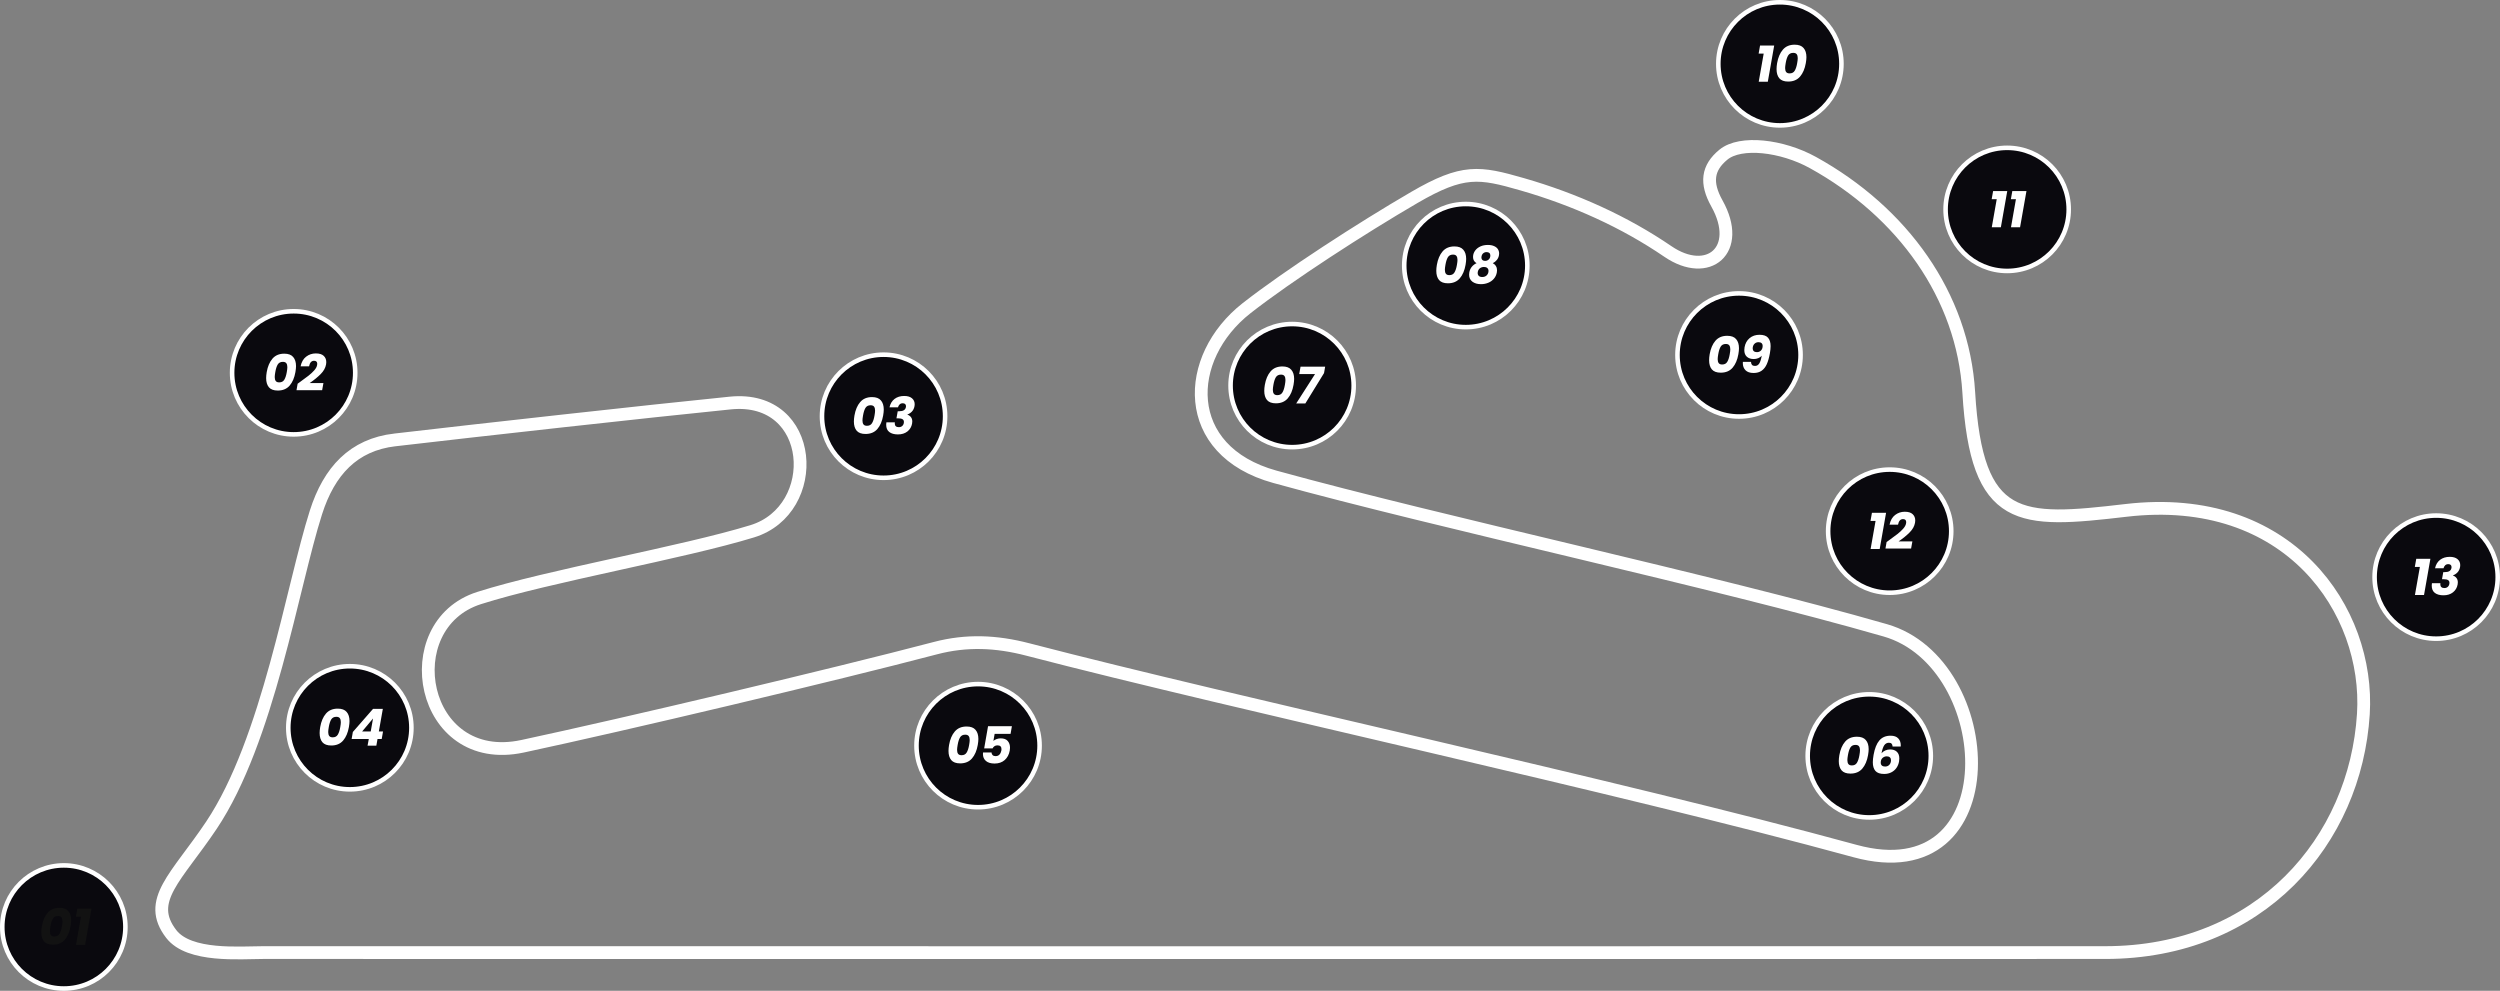 <svg width="979" height="388" viewBox="0 0 979 388" fill="none" xmlns="http://www.w3.org/2000/svg">
<rect x="0" y="0" width="979" height="388" fill="#808080" stroke="none"/>
<path d="M154.652 172.269C186.815 168.513 253.787 161.054 286.008 157.821C319.462 154.465 322.029 199.611 294.59 208.045C267.417 216.399 214.706 225.553 187.62 234.191C154.426 244.774 164.51 300.827 204.617 292.241C244.724 283.655 326.167 264.36 366.361 253.8C378.496 250.613 390.173 251.124 402.417 254.317C485.61 275.987 632.154 307.467 726.422 333.265C787.362 349.943 783.132 259.75 738.267 246.834C671.045 227.486 564.672 204.783 499.258 186.718C462.181 176.484 463.456 140.023 488.183 120.669C504.375 107.996 533.199 89.351 553.858 77.323C572.918 66.23 579.263 67.315 596.098 72.162C616.705 78.095 636.147 86.866 653.144 98.476C668.895 109.233 682.577 97.977 672.331 79.645C667.857 71.634 668.599 65.713 674.904 60.552C681.62 55.061 697.852 56.977 709.929 63.646C744.954 82.994 768.708 115.717 770.968 153.688C774.057 205.497 790.856 204.748 832.522 199.872C896.395 192.389 928.024 239.114 925.497 279.592C922.409 329.126 885.187 373.029 824.409 373.029C824.409 373.029 283.348 373.099 102.996 373.029C94.06 373.029 74.108 374.881 67.067 365.761C56.954 352.665 69.13 343.574 82.777 323.193C105.064 289.913 114.458 229.71 123.73 200.644C128.905 184.425 138.438 174.156 154.635 172.263L154.652 172.269Z" stroke="white" stroke-width="5" stroke-miterlimit="10"/>
<circle cx="25" cy="363" r="24.107" fill="#0A090E" stroke="white" stroke-width="1.786"/>
<path d="M16.397 362.72C16.784 360.507 17.53 358.753 18.637 357.46C19.757 356.153 21.303 355.5 23.277 355.5C24.863 355.5 26.023 355.933 26.757 356.8C27.503 357.653 27.877 358.847 27.877 360.38C27.877 361.007 27.797 361.787 27.637 362.72C27.25 364.933 26.497 366.693 25.377 368C24.257 369.293 22.71 369.94 20.737 369.94C19.15 369.94 17.99 369.513 17.257 368.66C16.537 367.793 16.177 366.593 16.177 365.06C16.177 364.353 16.25 363.573 16.397 362.72ZM24.257 362.72C24.404 361.893 24.477 361.247 24.477 360.78C24.477 360.113 24.343 359.6 24.077 359.24C23.81 358.88 23.357 358.7 22.717 358.7C21.797 358.7 21.123 359.053 20.697 359.76C20.284 360.467 19.97 361.453 19.757 362.72C19.61 363.547 19.537 364.193 19.537 364.66C19.537 365.327 19.67 365.84 19.937 366.2C20.203 366.56 20.657 366.74 21.297 366.74C22.217 366.74 22.884 366.387 23.297 365.68C23.724 364.973 24.044 363.987 24.257 362.72ZM29.724 359L30.284 355.82H35.824L33.324 370H29.764L31.704 359H29.724Z" fill="#121212"/>
<circle cx="115" cy="146" r="24.107" fill="#0A090E" stroke="white" stroke-width="1.786"/>
<path d="M104.444 145.72C104.83 143.507 105.577 141.753 106.684 140.46C107.804 139.153 109.35 138.5 111.324 138.5C112.91 138.5 114.07 138.933 114.804 139.8C115.55 140.653 115.924 141.847 115.924 143.38C115.924 144.007 115.844 144.787 115.684 145.72C115.297 147.933 114.544 149.693 113.424 151C112.304 152.293 110.757 152.94 108.784 152.94C107.197 152.94 106.037 152.513 105.304 151.66C104.584 150.793 104.224 149.593 104.224 148.06C104.224 147.353 104.297 146.573 104.444 145.72ZM112.304 145.72C112.45 144.893 112.524 144.247 112.524 143.78C112.524 143.113 112.39 142.6 112.124 142.24C111.857 141.88 111.404 141.7 110.764 141.7C109.844 141.7 109.17 142.053 108.744 142.76C108.33 143.467 108.017 144.453 107.804 145.72C107.657 146.547 107.584 147.193 107.584 147.66C107.584 148.327 107.717 148.84 107.984 149.2C108.25 149.56 108.704 149.74 109.344 149.74C110.264 149.74 110.93 149.387 111.344 148.68C111.77 147.973 112.09 146.987 112.304 145.72ZM117.331 149.7C118.784 148.66 119.944 147.8 120.811 147.12C121.677 146.44 122.424 145.747 123.051 145.04C123.691 144.32 124.064 143.633 124.171 142.98C124.211 142.793 124.231 142.62 124.231 142.46C124.231 142.073 124.124 141.78 123.911 141.58C123.711 141.38 123.404 141.28 122.991 141.28C121.964 141.28 121.311 142.007 121.031 143.46H117.711C118.057 141.78 118.777 140.52 119.871 139.68C120.977 138.827 122.244 138.4 123.671 138.4C125.057 138.4 126.084 138.713 126.751 139.34C127.431 139.967 127.771 140.793 127.771 141.82C127.771 142.14 127.744 142.433 127.691 142.7C127.451 144.06 126.744 145.327 125.571 146.5C124.411 147.673 122.971 148.847 121.251 150.02H126.651L126.151 152.8H116.111L116.551 150.26L117.331 149.7Z" fill="white"/>
<circle cx="346" cy="163" r="24.107" fill="#0A090E" stroke="white" stroke-width="1.786"/>
<path d="M334.602 162.72C334.989 160.507 335.735 158.753 336.842 157.46C337.962 156.153 339.509 155.5 341.482 155.5C343.069 155.5 344.229 155.933 344.962 156.8C345.709 157.653 346.082 158.847 346.082 160.38C346.082 161.007 346.002 161.787 345.842 162.72C345.455 164.933 344.702 166.693 343.582 168C342.462 169.293 340.915 169.94 338.942 169.94C337.355 169.94 336.195 169.513 335.462 168.66C334.742 167.793 334.382 166.593 334.382 165.06C334.382 164.353 334.455 163.573 334.602 162.72ZM342.462 162.72C342.609 161.893 342.682 161.247 342.682 160.78C342.682 160.113 342.549 159.6 342.282 159.24C342.015 158.88 341.562 158.7 340.922 158.7C340.002 158.7 339.329 159.053 338.902 159.76C338.489 160.467 338.175 161.453 337.962 162.72C337.815 163.547 337.742 164.193 337.742 164.66C337.742 165.327 337.875 165.84 338.142 166.2C338.409 166.56 338.862 166.74 339.502 166.74C340.422 166.74 341.089 166.387 341.502 165.68C341.929 164.973 342.249 163.987 342.462 162.72ZM348.329 159.52C348.635 158.093 349.295 156.993 350.309 156.22C351.322 155.447 352.582 155.06 354.089 155.06C355.409 155.06 356.422 155.36 357.129 155.96C357.835 156.56 358.189 157.34 358.189 158.3C358.189 158.54 358.169 158.78 358.129 159.02C357.969 159.9 357.622 160.62 357.089 161.18C356.555 161.727 355.975 162.1 355.349 162.3V162.38C355.949 162.593 356.415 162.927 356.749 163.38C357.082 163.82 357.249 164.38 357.249 165.06C357.249 165.353 357.222 165.633 357.169 165.9C356.942 167.153 356.335 168.173 355.349 168.96C354.362 169.733 353.122 170.12 351.629 170.12C350.202 170.12 349.075 169.807 348.249 169.18C347.435 168.553 347.029 167.6 347.029 166.32C347.029 166.147 347.055 165.833 347.109 165.38H350.429C350.402 165.593 350.389 165.74 350.389 165.82C350.389 166.287 350.522 166.647 350.789 166.9C351.055 167.153 351.455 167.28 351.989 167.28C352.589 167.28 353.069 167.087 353.429 166.7C353.789 166.313 353.969 165.82 353.969 165.22C353.969 164.727 353.782 164.373 353.409 164.16C353.049 163.933 352.475 163.82 351.689 163.82H351.049L351.549 161.04H352.189C353.695 161.04 354.549 160.507 354.749 159.44C354.775 159.28 354.789 159.16 354.789 159.08C354.789 158.707 354.675 158.42 354.449 158.22C354.235 158.02 353.922 157.92 353.509 157.92C353.002 157.92 352.595 158.073 352.289 158.38C351.982 158.687 351.769 159.067 351.649 159.52H348.329Z" fill="white"/>
<circle cx="137" cy="285" r="24.107" fill="#0A090E" stroke="white" stroke-width="1.786"/>
<path d="M125.389 284.72C125.776 282.507 126.522 280.753 127.629 279.46C128.749 278.153 130.296 277.5 132.269 277.5C133.856 277.5 135.016 277.933 135.749 278.8C136.496 279.653 136.869 280.847 136.869 282.38C136.869 283.007 136.789 283.787 136.629 284.72C136.242 286.933 135.489 288.693 134.369 290C133.249 291.293 131.702 291.94 129.729 291.94C128.142 291.94 126.982 291.513 126.249 290.66C125.529 289.793 125.169 288.593 125.169 287.06C125.169 286.353 125.242 285.573 125.389 284.72ZM133.249 284.72C133.396 283.893 133.469 283.247 133.469 282.78C133.469 282.113 133.336 281.6 133.069 281.24C132.802 280.88 132.349 280.7 131.709 280.7C130.789 280.7 130.116 281.053 129.689 281.76C129.276 282.467 128.962 283.453 128.749 284.72C128.602 285.547 128.529 286.193 128.529 286.66C128.529 287.327 128.662 287.84 128.929 288.2C129.196 288.56 129.649 288.74 130.289 288.74C131.209 288.74 131.876 288.387 132.289 287.68C132.716 286.973 133.036 285.987 133.249 284.72ZM137.696 289.4L138.176 286.64L146.076 277.6H149.916L148.356 286.44H149.996L149.476 289.4H147.836L147.376 292H143.936L144.416 289.4H137.696ZM146.076 281.36L141.816 286.44H145.176L146.076 281.36Z" fill="white"/>
<circle cx="383" cy="292" r="24.107" fill="#0A090E" stroke="white" stroke-width="1.786"/>
<path d="M371.653 291.72C372.039 289.507 372.786 287.753 373.893 286.46C375.013 285.153 376.559 284.5 378.533 284.5C380.119 284.5 381.279 284.933 382.013 285.8C382.759 286.653 383.133 287.847 383.133 289.38C383.133 290.007 383.053 290.787 382.893 291.72C382.506 293.933 381.753 295.693 380.633 297C379.513 298.293 377.966 298.94 375.993 298.94C374.406 298.94 373.246 298.513 372.513 297.66C371.793 296.793 371.433 295.593 371.433 294.06C371.433 293.353 371.506 292.573 371.653 291.72ZM379.513 291.72C379.659 290.893 379.733 290.247 379.733 289.78C379.733 289.113 379.599 288.6 379.333 288.24C379.066 287.88 378.613 287.7 377.973 287.7C377.053 287.7 376.379 288.053 375.953 288.76C375.539 289.467 375.226 290.453 375.013 291.72C374.866 292.547 374.793 293.193 374.793 293.66C374.793 294.327 374.926 294.84 375.193 295.2C375.459 295.56 375.913 295.74 376.553 295.74C377.473 295.74 378.139 295.387 378.553 294.68C378.979 293.973 379.299 292.987 379.513 291.72ZM395.74 287.38H389.5L389.02 290.14C389.34 289.847 389.753 289.607 390.26 289.42C390.766 289.233 391.3 289.14 391.86 289.14C393.113 289.14 394.033 289.48 394.62 290.16C395.22 290.84 395.52 291.72 395.52 292.8C395.52 293.12 395.486 293.493 395.42 293.92C395.14 295.48 394.48 296.72 393.44 297.64C392.4 298.547 391.08 299 389.48 299C388.013 299 386.886 298.667 386.1 298C385.313 297.32 384.92 296.413 384.92 295.28C384.92 295.16 384.933 294.953 384.96 294.66H388.28C388.293 295.073 388.433 295.42 388.7 295.7C388.966 295.967 389.36 296.1 389.88 296.1C390.506 296.1 391.006 295.9 391.38 295.5C391.753 295.1 392.006 294.567 392.14 293.9C392.166 293.767 392.18 293.587 392.18 293.36C392.18 292.373 391.653 291.88 390.6 291.88C390.146 291.88 389.753 291.993 389.42 292.22C389.1 292.433 388.86 292.72 388.7 293.08H385.4L386.92 284.38H396.26L395.74 287.38Z" fill="white"/>
<circle cx="506" cy="151" r="24.107" fill="#0A090E" stroke="white" stroke-width="1.786"/>
<path d="M495.305 150.72C495.692 148.507 496.438 146.753 497.545 145.46C498.665 144.153 500.212 143.5 502.185 143.5C503.772 143.5 504.932 143.933 505.665 144.8C506.412 145.653 506.785 146.847 506.785 148.38C506.785 149.007 506.705 149.787 506.545 150.72C506.158 152.933 505.405 154.693 504.285 156C503.165 157.293 501.618 157.94 499.645 157.94C498.058 157.94 496.898 157.513 496.165 156.66C495.445 155.793 495.085 154.593 495.085 153.06C495.085 152.353 495.158 151.573 495.305 150.72ZM503.165 150.72C503.312 149.893 503.385 149.247 503.385 148.78C503.385 148.113 503.252 147.6 502.985 147.24C502.718 146.88 502.265 146.7 501.625 146.7C500.705 146.7 500.032 147.053 499.605 147.76C499.192 148.467 498.878 149.453 498.665 150.72C498.518 151.547 498.445 152.193 498.445 152.66C498.445 153.327 498.578 153.84 498.845 154.2C499.112 154.56 499.565 154.74 500.205 154.74C501.125 154.74 501.792 154.387 502.205 153.68C502.632 152.973 502.952 151.987 503.165 150.72ZM518.492 146.1L511.172 158H507.592L514.972 146.48H508.772L509.292 143.58H518.932L518.492 146.1Z" fill="white"/>
<circle cx="574" cy="104" r="24.107" fill="#0A090E" stroke="white" stroke-width="1.786"/>
<path d="M562.672 103.72C563.059 101.507 563.806 99.753 564.912 98.46C566.032 97.153 567.579 96.5 569.552 96.5C571.139 96.5 572.299 96.933 573.032 97.8C573.779 98.653 574.152 99.847 574.152 101.38C574.152 102.007 574.072 102.787 573.912 103.72C573.526 105.933 572.772 107.693 571.652 109C570.532 110.293 568.986 110.94 567.012 110.94C565.426 110.94 564.266 110.513 563.532 109.66C562.812 108.793 562.452 107.593 562.452 106.06C562.452 105.353 562.526 104.573 562.672 103.72ZM570.532 103.72C570.679 102.893 570.752 102.247 570.752 101.78C570.752 101.113 570.619 100.6 570.352 100.24C570.086 99.88 569.632 99.7 568.992 99.7C568.072 99.7 567.399 100.053 566.972 100.76C566.559 101.467 566.246 102.453 566.032 103.72C565.886 104.547 565.812 105.193 565.812 105.66C565.812 106.327 565.946 106.84 566.212 107.2C566.479 107.56 566.932 107.74 567.572 107.74C568.492 107.74 569.159 107.387 569.572 106.68C569.999 105.973 570.319 104.987 570.532 103.72ZM578.219 103.06C577.299 102.527 576.839 101.72 576.839 100.64C576.839 100.413 576.859 100.173 576.899 99.92C577.019 99.227 577.319 98.573 577.799 97.96C578.292 97.347 578.952 96.853 579.779 96.48C580.606 96.107 581.566 95.92 582.659 95.92C583.632 95.92 584.446 96.073 585.099 96.38C585.766 96.673 586.259 97.073 586.579 97.58C586.899 98.087 587.059 98.647 587.059 99.26C587.059 99.473 587.039 99.693 586.999 99.92C586.879 100.64 586.599 101.267 586.159 101.8C585.732 102.333 585.206 102.753 584.579 103.06C585.112 103.34 585.519 103.72 585.799 104.2C586.092 104.667 586.239 105.213 586.239 105.84C586.239 106.133 586.212 106.413 586.159 106.68C585.986 107.64 585.599 108.467 584.999 109.16C584.412 109.853 583.672 110.38 582.779 110.74C581.899 111.1 580.952 111.28 579.939 111.28C578.566 111.28 577.446 110.953 576.579 110.3C575.726 109.647 575.299 108.74 575.299 107.58C575.299 107.26 575.326 106.96 575.379 106.68C575.526 105.84 575.846 105.113 576.339 104.5C576.832 103.887 577.459 103.407 578.219 103.06ZM582.159 98.72C581.652 98.72 581.212 98.873 580.839 99.18C580.479 99.487 580.252 99.913 580.159 100.46C580.132 100.647 580.119 100.773 580.119 100.84C580.119 101.253 580.246 101.58 580.499 101.82C580.766 102.047 581.119 102.16 581.559 102.16C582.132 102.16 582.619 101.967 583.019 101.58C583.419 101.193 583.619 100.68 583.619 100.04C583.619 99.613 583.486 99.287 583.219 99.06C582.966 98.833 582.612 98.72 582.159 98.72ZM581.139 104.54C580.512 104.54 579.972 104.713 579.519 105.06C579.079 105.407 578.806 105.887 578.699 106.5C578.672 106.687 578.659 106.827 578.659 106.92C578.659 107.387 578.812 107.767 579.119 108.06C579.426 108.34 579.866 108.48 580.439 108.48C581.172 108.48 581.766 108.253 582.219 107.8C582.672 107.333 582.899 106.76 582.899 106.08C582.899 105.6 582.739 105.227 582.419 104.96C582.112 104.68 581.686 104.54 581.139 104.54Z" fill="white"/>
<circle cx="681" cy="139" r="24.107" fill="#0A090E" stroke="white" stroke-width="1.786"/>
<path d="M669.504 138.72C669.891 136.507 670.638 134.753 671.744 133.46C672.864 132.153 674.411 131.5 676.384 131.5C677.971 131.5 679.131 131.933 679.864 132.8C680.611 133.653 680.984 134.847 680.984 136.38C680.984 137.007 680.904 137.787 680.744 138.72C680.358 140.933 679.604 142.693 678.484 144C677.364 145.293 675.818 145.94 673.844 145.94C672.258 145.94 671.098 145.513 670.364 144.66C669.644 143.793 669.284 142.593 669.284 141.06C669.284 140.353 669.358 139.573 669.504 138.72ZM677.364 138.72C677.511 137.893 677.584 137.247 677.584 136.78C677.584 136.113 677.451 135.6 677.184 135.24C676.918 134.88 676.464 134.7 675.824 134.7C674.904 134.7 674.231 135.053 673.804 135.76C673.391 136.467 673.078 137.453 672.864 138.72C672.718 139.547 672.644 140.193 672.644 140.66C672.644 141.327 672.778 141.84 673.044 142.2C673.311 142.56 673.764 142.74 674.404 142.74C675.324 142.74 675.991 142.387 676.404 141.68C676.831 140.973 677.151 139.987 677.364 138.72ZM685.691 141.72C685.718 142.24 685.851 142.633 686.091 142.9C686.344 143.167 686.731 143.3 687.251 143.3C687.958 143.3 688.511 142.987 688.911 142.36C689.324 141.733 689.651 140.713 689.891 139.3C689.544 139.713 689.091 140.033 688.531 140.26C687.984 140.487 687.398 140.6 686.771 140.6C685.638 140.6 684.738 140.3 684.071 139.7C683.404 139.1 683.071 138.233 683.071 137.1C683.071 136.687 683.104 136.313 683.171 135.98C683.438 134.487 684.091 133.3 685.131 132.42C686.184 131.54 687.484 131.1 689.031 131.1C690.578 131.1 691.684 131.48 692.351 132.24C693.031 133 693.371 134.107 693.371 135.56C693.371 136.36 693.278 137.287 693.091 138.34C692.784 140.073 692.378 141.5 691.871 142.62C691.364 143.74 690.691 144.593 689.851 145.18C689.011 145.767 687.964 146.06 686.711 146.06C685.298 146.06 684.238 145.7 683.531 144.98C682.838 144.26 682.491 143.347 682.491 142.24C682.491 142.013 682.498 141.84 682.511 141.72H685.691ZM688.011 137.9C688.664 137.9 689.198 137.68 689.611 137.24C690.038 136.8 690.251 136.213 690.251 135.48C690.251 135 690.111 134.633 689.831 134.38C689.551 134.127 689.151 134 688.631 134C688.044 134 687.551 134.18 687.151 134.54C686.751 134.887 686.498 135.367 686.391 135.98C686.364 136.193 686.351 136.34 686.351 136.42C686.351 136.873 686.491 137.233 686.771 137.5C687.051 137.767 687.464 137.9 688.011 137.9Z" fill="white"/>
<circle cx="697" cy="25" r="24.107" fill="#0A090E" stroke="white" stroke-width="1.786"/>
<path d="M688.677 21L689.237 17.82H694.777L692.277 32H688.717L690.657 21H688.677ZM695.916 24.72C696.303 22.507 697.05 20.753 698.156 19.46C699.276 18.153 700.823 17.5 702.796 17.5C704.383 17.5 705.543 17.933 706.276 18.8C707.023 19.653 707.396 20.847 707.396 22.38C707.396 23.007 707.316 23.787 707.156 24.72C706.77 26.933 706.016 28.693 704.896 30C703.776 31.293 702.23 31.94 700.256 31.94C698.67 31.94 697.51 31.513 696.776 30.66C696.056 29.793 695.696 28.593 695.696 27.06C695.696 26.353 695.77 25.573 695.916 24.72ZM703.776 24.72C703.923 23.893 703.996 23.247 703.996 22.78C703.996 22.113 703.863 21.6 703.596 21.24C703.33 20.88 702.876 20.7 702.236 20.7C701.316 20.7 700.643 21.053 700.216 21.76C699.803 22.467 699.49 23.453 699.276 24.72C699.13 25.547 699.056 26.193 699.056 26.66C699.056 27.327 699.19 27.84 699.456 28.2C699.723 28.56 700.176 28.74 700.816 28.74C701.736 28.74 702.403 28.387 702.816 27.68C703.243 26.973 703.563 25.987 703.776 24.72Z" fill="white"/>
<circle cx="786" cy="82" r="24.107" fill="#0A090E" stroke="white" stroke-width="1.786"/>
<path d="M779.94 78L780.5 74.82H786.04L783.54 89H779.98L781.92 78H779.94ZM787.46 78L788.02 74.82H793.56L791.06 89H787.5L789.44 78H787.46Z" fill="white"/>
<circle cx="740" cy="208" r="24.107" fill="#0A090E" stroke="white" stroke-width="1.786"/>
<path d="M732.487 204L733.047 200.82H738.587L736.087 215H732.527L734.467 204H732.487ZM739.567 211.7C741.02 210.66 742.18 209.8 743.047 209.12C743.914 208.44 744.66 207.747 745.287 207.04C745.927 206.32 746.3 205.633 746.407 204.98C746.447 204.793 746.467 204.62 746.467 204.46C746.467 204.073 746.36 203.78 746.147 203.58C745.947 203.38 745.64 203.28 745.227 203.28C744.2 203.28 743.547 204.007 743.267 205.46H739.947C740.294 203.78 741.014 202.52 742.107 201.68C743.214 200.827 744.48 200.4 745.907 200.4C747.294 200.4 748.32 200.713 748.987 201.34C749.667 201.967 750.007 202.793 750.007 203.82C750.007 204.14 749.98 204.433 749.927 204.7C749.687 206.06 748.98 207.327 747.807 208.5C746.647 209.673 745.207 210.847 743.487 212.02H748.887L748.387 214.8H738.347L738.787 212.26L739.567 211.7Z" fill="white"/>
<circle cx="732" cy="296" r="24.107" fill="#0A090E" stroke="white" stroke-width="1.786"/>
<path d="M720.289 295.72C720.676 293.507 721.423 291.753 722.529 290.46C723.649 289.153 725.196 288.5 727.169 288.5C728.756 288.5 729.916 288.933 730.649 289.8C731.396 290.653 731.769 291.847 731.769 293.38C731.769 294.007 731.689 294.787 731.529 295.72C731.143 297.933 730.389 299.693 729.269 301C728.149 302.293 726.603 302.94 724.629 302.94C723.043 302.94 721.883 302.513 721.149 301.66C720.429 300.793 720.069 299.593 720.069 298.06C720.069 297.353 720.143 296.573 720.289 295.72ZM728.149 295.72C728.296 294.893 728.369 294.247 728.369 293.78C728.369 293.113 728.236 292.6 727.969 292.24C727.703 291.88 727.249 291.7 726.609 291.7C725.689 291.7 725.016 292.053 724.589 292.76C724.176 293.467 723.863 294.453 723.649 295.72C723.503 296.547 723.429 297.193 723.429 297.66C723.429 298.327 723.563 298.84 723.829 299.2C724.096 299.56 724.549 299.74 725.189 299.74C726.109 299.74 726.776 299.387 727.189 298.68C727.616 297.973 727.936 296.987 728.149 295.72ZM741.136 292.34C741.11 291.847 740.983 291.48 740.756 291.24C740.543 290.987 740.19 290.86 739.696 290.86C738.936 290.86 738.33 291.187 737.876 291.84C737.436 292.493 737.076 293.54 736.796 294.98C737.183 294.513 737.676 294.147 738.276 293.88C738.876 293.613 739.51 293.48 740.176 293.48C741.296 293.48 742.176 293.787 742.816 294.4C743.456 295.013 743.776 295.88 743.776 297C743.776 297.44 743.743 297.833 743.676 298.18C743.503 299.153 743.156 300.007 742.636 300.74C742.116 301.473 741.443 302.047 740.616 302.46C739.803 302.873 738.876 303.08 737.836 303.08C736.25 303.08 735.11 302.687 734.416 301.9C733.736 301.113 733.396 299.98 733.396 298.5C733.396 297.727 733.496 296.76 733.696 295.6C734.15 293.067 734.903 291.187 735.956 289.96C737.023 288.72 738.483 288.1 740.336 288.1C741.696 288.1 742.703 288.453 743.356 289.16C744.01 289.853 744.336 290.74 744.336 291.82C744.336 292.047 744.33 292.22 744.316 292.34H741.136ZM738.876 296.18C738.236 296.18 737.676 296.393 737.196 296.82C736.73 297.247 736.496 297.853 736.496 298.64C736.496 299.133 736.643 299.513 736.936 299.78C737.23 300.047 737.656 300.18 738.216 300.18C738.803 300.18 739.296 300.007 739.696 299.66C740.11 299.3 740.37 298.813 740.476 298.2C740.503 297.987 740.516 297.827 740.516 297.72C740.516 297.24 740.376 296.867 740.096 296.6C739.816 296.32 739.41 296.18 738.876 296.18Z" fill="white"/>
<circle cx="954" cy="226" r="24.107" fill="#0A090E" stroke="white" stroke-width="1.786"/>
<path d="M945.646 222L946.206 218.82H951.746L949.246 233H945.686L947.626 222H945.646ZM953.565 222.52C953.872 221.093 954.532 219.993 955.545 219.22C956.558 218.447 957.818 218.06 959.325 218.06C960.645 218.06 961.658 218.36 962.365 218.96C963.072 219.56 963.425 220.34 963.425 221.3C963.425 221.54 963.405 221.78 963.365 222.02C963.205 222.9 962.858 223.62 962.325 224.18C961.792 224.727 961.212 225.1 960.585 225.3V225.38C961.185 225.593 961.652 225.927 961.985 226.38C962.318 226.82 962.485 227.38 962.485 228.06C962.485 228.353 962.458 228.633 962.405 228.9C962.178 230.153 961.572 231.173 960.585 231.96C959.598 232.733 958.358 233.12 956.865 233.12C955.438 233.12 954.312 232.807 953.485 232.18C952.672 231.553 952.265 230.6 952.265 229.32C952.265 229.147 952.292 228.833 952.345 228.38H955.665C955.638 228.593 955.625 228.74 955.625 228.82C955.625 229.287 955.758 229.647 956.025 229.9C956.292 230.153 956.692 230.28 957.225 230.28C957.825 230.28 958.305 230.087 958.665 229.7C959.025 229.313 959.205 228.82 959.205 228.22C959.205 227.727 959.018 227.373 958.645 227.16C958.285 226.933 957.712 226.82 956.925 226.82H956.285L956.785 224.04H957.425C958.932 224.04 959.785 223.507 959.985 222.44C960.012 222.28 960.025 222.16 960.025 222.08C960.025 221.707 959.912 221.42 959.685 221.22C959.472 221.02 959.158 220.92 958.745 220.92C958.238 220.92 957.832 221.073 957.525 221.38C957.218 221.687 957.005 222.067 956.885 222.52H953.565Z" fill="white"/>
</svg>
